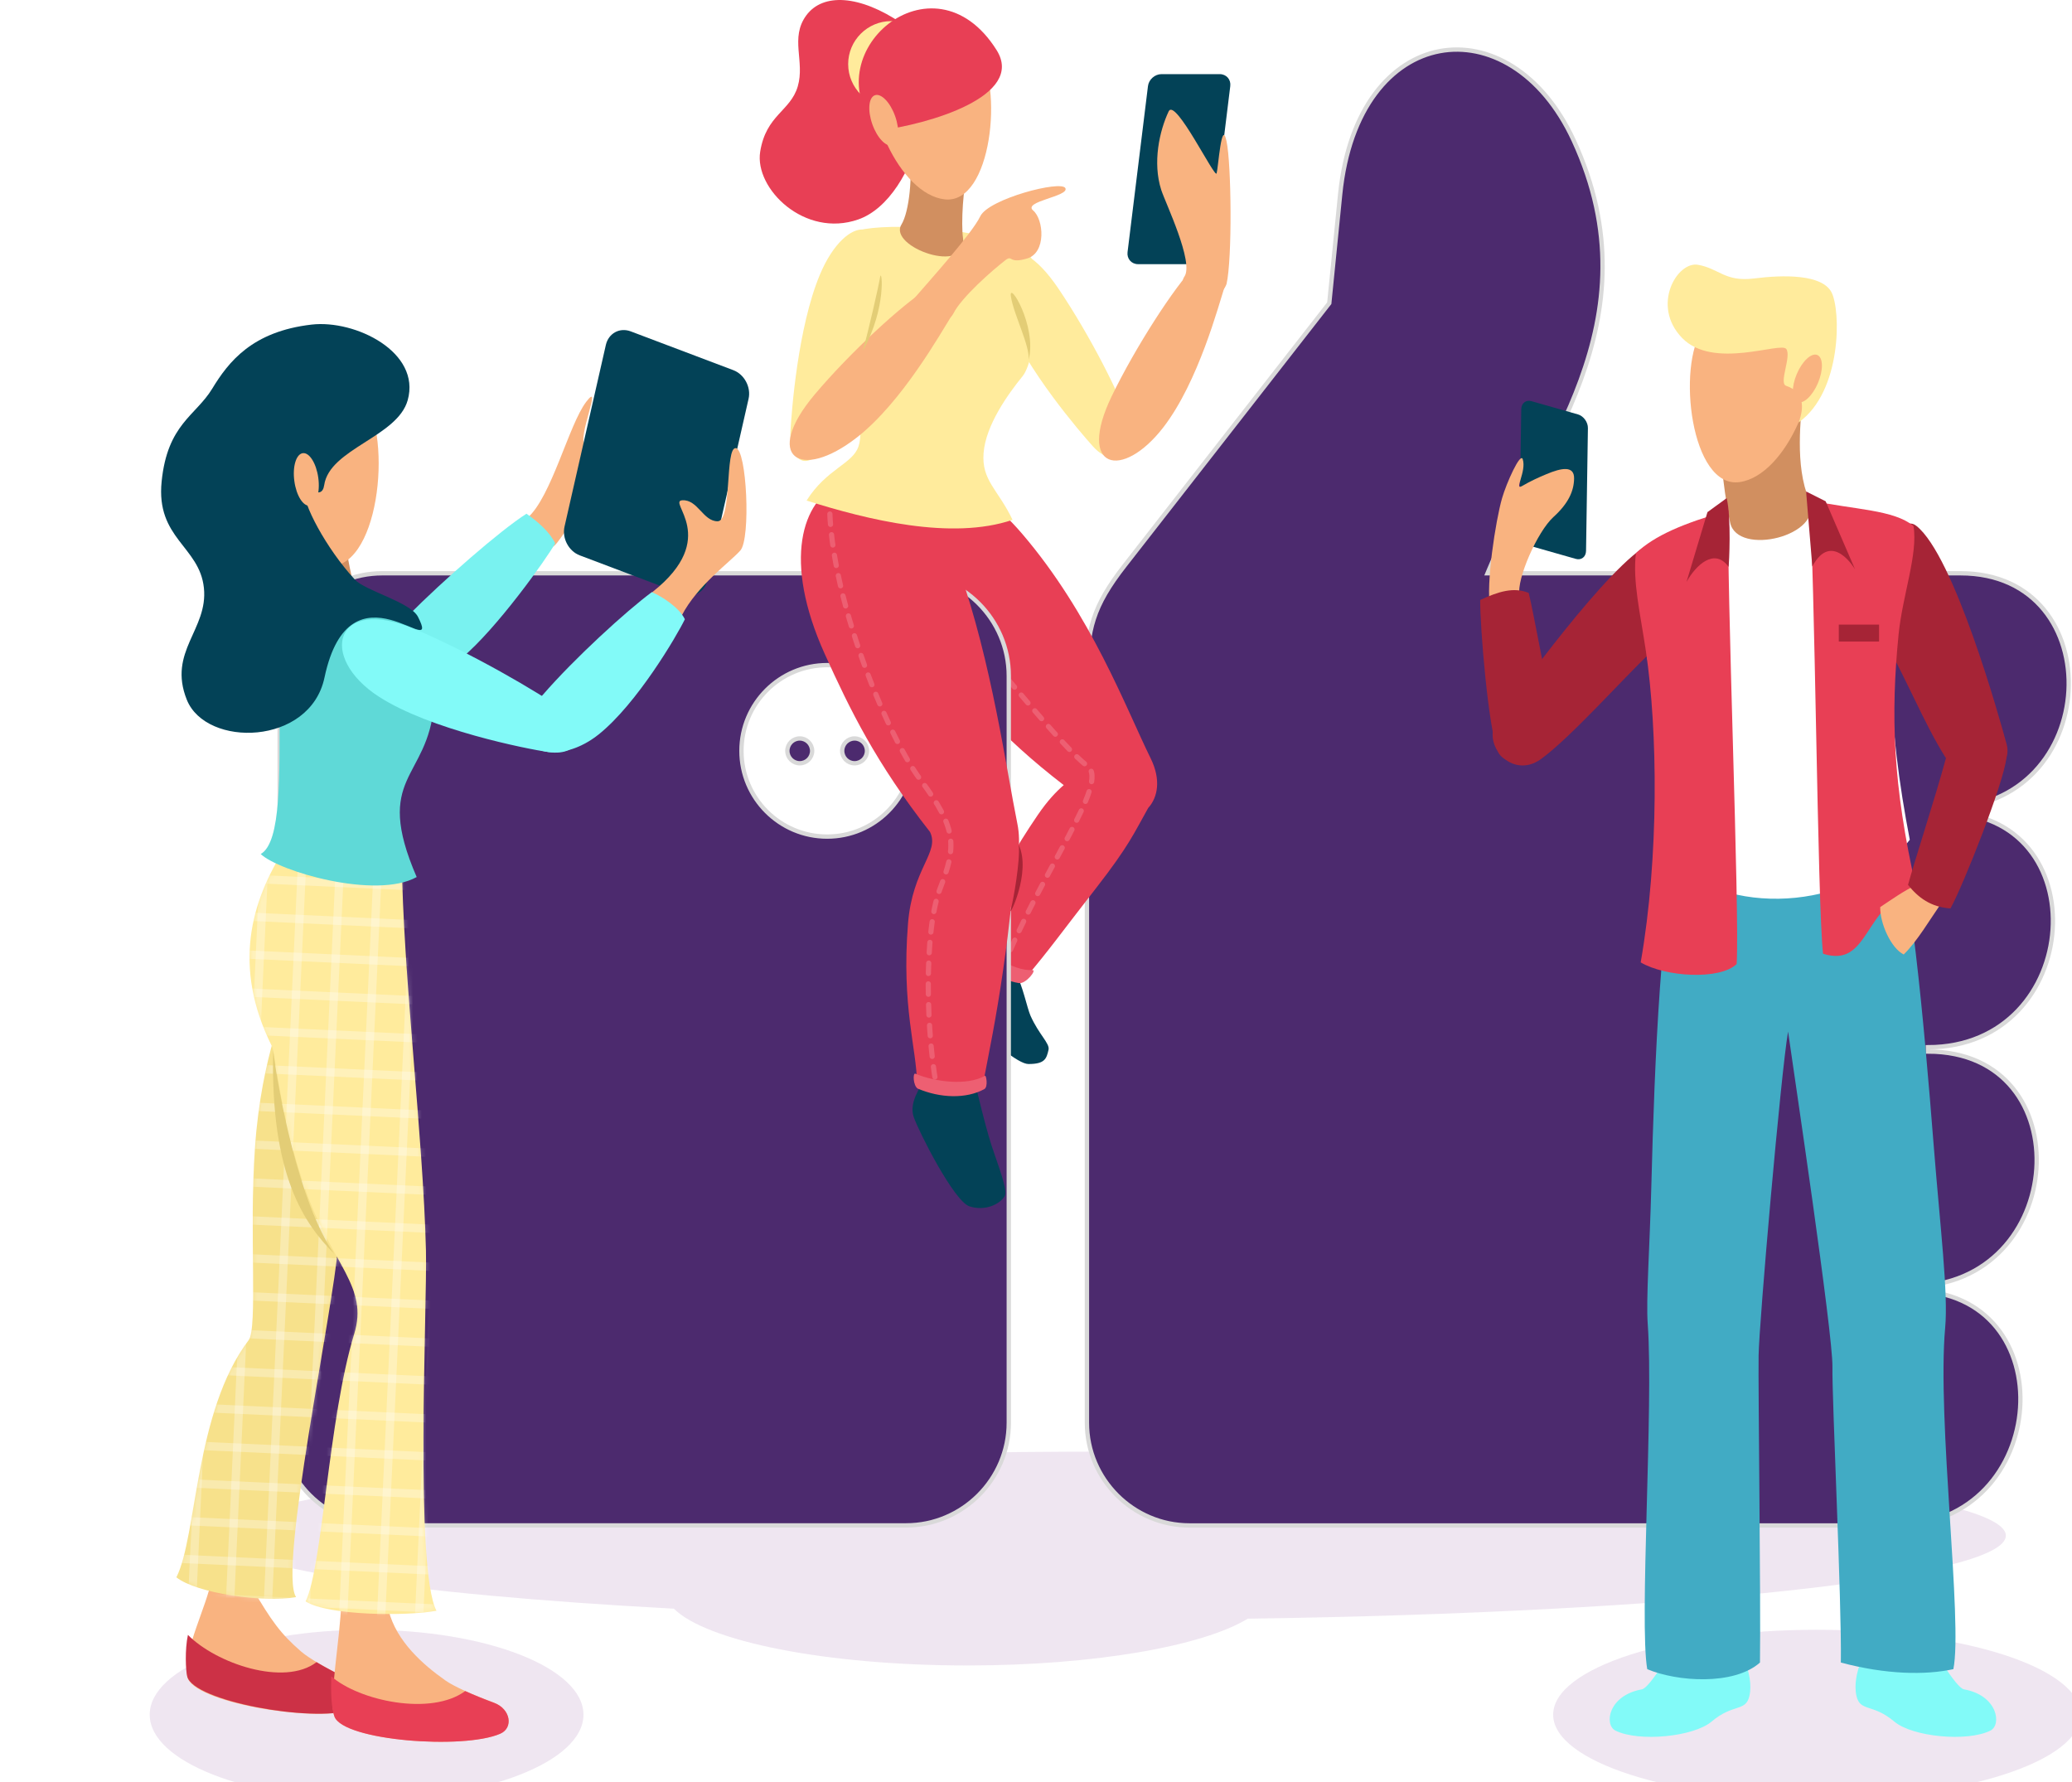 <svg width="479" height="412" viewBox="0 0 479 412" fill="none" xmlns="http://www.w3.org/2000/svg">
<g clip-path="url(#clip0_156_408)">
<g opacity="0.15" filter="url(#filter0_d_156_408)">
<path fill-rule="evenodd" clip-rule="evenodd" d="M255.522 331.56C369.391 331.56 461.709 340.254 461.709 350.986C461.709 360.719 385.643 368.781 286.448 370.189C276.074 376.528 250.972 381 221.637 381C188.857 381 161.35 375.41 153.789 367.874C91.424 364.533 49.348 358.22 49.348 350.973C49.334 340.254 141.64 331.56 255.522 331.56Z" fill="#9357A2"/>
</g>
<g opacity="0.15" filter="url(#filter1_d_156_408)">
<path fill-rule="evenodd" clip-rule="evenodd" d="M418.028 412C384.354 412 357.057 403.214 357.057 392.377C357.057 381.539 384.354 372.753 418.028 372.753C451.702 372.753 478.999 381.539 478.999 392.377C478.999 403.214 451.702 412 418.028 412Z" fill="#9357A2"/>
</g>
<g opacity="0.15" filter="url(#filter2_d_156_408)">
<path fill-rule="evenodd" clip-rule="evenodd" d="M82.746 412C55.054 412 32.609 403.214 32.609 392.377C32.609 381.539 55.054 372.753 82.746 372.753C110.438 372.753 132.883 381.539 132.883 392.377C132.883 403.214 110.438 412 82.746 412Z" fill="#9357A2"/>
</g>
<path d="M307.21 70.2L307.299 70.086L307.313 69.942L309.812 44.965C311.823 24.875 321.74 13.914 332.81 11.829C343.883 9.743 356.412 16.48 363.783 32.42C373.497 53.426 371.367 71.599 365.429 87.855C362.456 95.992 358.53 103.646 354.648 110.941C354.119 111.936 353.59 112.925 353.064 113.908C349.744 120.116 346.556 126.077 344.17 131.833L343.884 132.524H344.632H453.202C461.986 132.524 468.398 135.918 472.532 140.978C476.675 146.049 478.559 152.831 478.194 159.637C477.464 173.245 467.771 186.804 449.442 186.804V187.304V187.804C458.436 187.804 464.913 191.201 469.037 196.257C473.171 201.326 474.975 208.105 474.522 214.911C473.617 228.523 463.715 242.084 445.681 242.084V242.584V243.084C454.675 243.084 461.154 246.48 465.279 251.535C469.413 256.602 471.218 263.38 470.767 270.184C469.863 283.792 459.961 297.35 441.92 297.35V297.85V298.35C450.915 298.35 457.393 301.747 461.518 306.804C465.653 311.872 467.458 318.651 467.006 325.457C466.103 339.069 456.201 352.63 438.16 352.63H437.841H437.523H437.204H436.885H436.567H436.248H435.929H435.611H435.292H434.973H434.655H434.336H434.017H433.699H433.38H433.061H432.743H432.424H432.105H431.787H431.468H431.149H430.831H430.512H430.193H429.875H429.556H429.237H428.919H428.6H428.281H427.963H427.644H427.325H427.007H426.688H426.369H426.051H425.732H425.413H425.095H424.776H424.457H424.139H423.82H423.501H423.183H422.864H422.545H422.227H421.908H421.589H421.271H420.952H420.633H420.315H419.996H419.677H419.359H419.04H418.721H418.403H418.084H417.765H417.447H417.128H416.809H416.491H416.172H415.853H415.535H415.216H414.897H414.579H414.26H413.941H413.623H413.304H412.985H412.667H412.348H412.029H411.711H411.392H411.073H410.755H410.436H410.117H409.799H409.48H409.161H408.843H408.524H408.205H407.887H407.568H407.249H406.93H406.612H406.293H405.974H405.656H405.337H405.018H404.7H404.381H404.062H403.744H403.425H403.106H402.788H402.469H402.15H401.832H401.513H401.194H400.876H400.557H400.238H399.919H399.601H399.282H398.963H398.645H398.326H398.007H397.689H397.37H397.051H396.733H396.414H396.095H395.777H395.458H395.139H394.821H394.502H394.183H393.865H393.546H393.227H392.908H392.59H392.271H391.952H391.634H391.315H390.996H390.678H390.359H390.04H389.722H389.403H389.084H388.766H388.447H388.128H387.809H387.491H387.172H386.853H386.535H386.216H385.897H385.579H385.26H384.941H384.623H384.304H383.985H383.667H383.348H383.029H382.71H382.392H382.073H381.754H381.436H381.117H380.798H380.48H380.161H379.842H379.524H379.205H378.886H378.567H378.249H377.93H377.611H377.293H376.974H376.655H376.337H376.018H375.699H375.381H375.062H374.743H374.425H374.106H373.787H373.468H373.15H372.831H372.512H372.194H371.875H371.556H371.238H370.919H370.6H370.282H369.963H369.644H369.325H369.007H368.688H368.369H368.051H367.732H367.413H367.095H366.776H366.457H366.139H365.82H365.501H365.182H364.864H364.545H364.226H363.908H363.589H363.27H362.952H362.633H362.314H361.996H361.677H361.358H361.039H360.721H360.402H360.083H359.765H359.446H359.127H358.809H358.49H358.171H357.853H357.534H357.215H356.896H356.578H356.259H355.94H355.622H355.303H354.984H354.666H354.347H354.028H353.709H353.391H353.072H352.753H352.435H352.116H351.797H351.479H351.16H350.841H350.523H350.204H349.885H349.566H349.248H348.929H348.61H348.292H347.973H347.654H347.336H347.017H346.698H346.38H346.061H345.742H345.423H345.105H344.786H344.467H344.149H343.83H343.511H343.193H342.874H342.555H342.237H341.918H341.599H341.28H340.962H340.643H340.324H340.006H339.687H339.368H339.05H338.731H338.412H338.094H337.775H337.456H337.138H336.819H336.5H336.181H335.863H335.544H335.225H334.907H334.588H334.269H333.951H333.632H333.313H332.995H332.676H332.357H332.038H331.72H331.401H331.082H330.764H330.445H330.126H329.808H329.489H329.17H328.852H328.533H328.214H327.896H327.577H327.258H326.939H326.621H326.302H325.983H325.665H325.346H325.027H324.709H324.39H324.071H323.753H323.434H323.115H322.797H322.478H322.159H321.84H321.522H321.203H320.884H320.566H320.247H319.928H319.61H319.291H318.972H318.654H318.335H318.016H317.698H317.379H317.06H316.741H316.423H316.104H315.785H315.467H315.148H314.829H314.511H314.192H313.873H313.555H313.236H312.917H312.599H312.28H311.961H311.643H311.324H311.005H310.687H310.368H310.049H309.73H309.412H309.093H308.774H308.456H308.137H307.818H307.5H307.181H306.862H306.544H306.225H305.906H305.588H305.269H304.95H304.632H304.313H303.994H303.676H303.357H303.038H302.72H302.401H302.082H301.764H301.445H301.126H300.807H300.489H300.17H299.851H299.533H299.214H298.895H298.577H298.258H297.939H297.621H297.302H296.983H296.665H296.346H296.027H295.709H295.39H295.071H294.753H294.434H294.115H293.797H293.478H293.159H292.841H292.522H292.203H291.885H291.566H291.247H290.929H290.61H290.291H289.973H289.654H289.335H289.017H288.698H288.379H288.061H287.742H287.423H287.105H286.786H286.467H286.149H285.83H285.511H285.193H284.874H284.555H284.237H283.918H283.599H283.281H282.962H282.643H282.325H282.006H281.687H281.369H281.05H280.731H280.413H280.094H279.775H279.457H279.138H278.819H278.501H278.182H277.863H277.545H277.226H276.908H276.589H276.27H275.952H275.633H275.314H274.996C261.952 352.63 251.275 341.95 251.275 328.903V156.251C251.275 150.903 251.617 146.894 252.87 143.043C254.122 139.193 256.297 135.464 260.019 130.701L260.019 130.701L307.21 70.2Z" fill="#4C2A6E" stroke="#D9D9D9"/>
<path fill-rule="evenodd" clip-rule="evenodd" d="M224.557 235.902C229.08 240.611 235.365 245.95 237.732 245.964C241.545 245.977 241.926 244.754 242.4 242.662C242.728 241.202 240.138 239.124 238.218 234.771C237.429 232.982 236.535 228.103 234.563 224.223C228.975 213.188 215.55 226.551 224.557 235.902Z" fill="#034257"/>
<path fill-rule="evenodd" clip-rule="evenodd" d="M214.643 149.819C223.242 160.42 230.869 169.916 245.911 181.49C244.202 182.964 242.19 185.055 239.928 188.369C229.054 204.323 228.121 210.873 224.123 218.028C227.253 220.908 231.395 225.906 237.404 225.67C242.453 219.738 245.148 215.884 253.472 205.191C261.032 195.472 262.229 192.473 265.437 186.778C267.672 184.318 268.435 180.241 266.016 175.322C260.256 163.643 252.275 142.073 236.299 123.396C211.869 94.829 184.532 112.703 214.643 149.819Z" fill="#E83F55"/>
<mask id="mask0_156_408" style="mask-type:luminance" maskUnits="userSpaceOnUse" x="201" y="109" width="67" height="117">
<path d="M214.643 149.819C223.242 160.42 230.869 169.916 245.911 181.49C244.202 182.964 242.19 185.055 239.928 188.369C229.054 204.323 228.121 210.873 224.123 218.028C227.253 220.908 231.395 225.906 237.404 225.67C242.453 219.738 245.148 215.884 253.472 205.191C261.032 195.472 262.229 192.473 265.437 186.778C267.672 184.318 268.435 180.241 266.016 175.322C260.256 163.643 252.275 142.073 236.299 123.396C211.869 94.829 184.532 112.703 214.643 149.819Z" fill="white"/>
</mask>
<g mask="url(#mask0_156_408)">
<path d="M220.572 142.362C229.632 152.713 245.923 173.152 251.354 177.032C256.784 180.912 240.743 201.101 231.696 224.131" stroke="#ED5F72" stroke-width="1.2" stroke-miterlimit="22.926" stroke-linecap="round" stroke-linejoin="round" stroke-dasharray="2.4 2.4"/>
</g>
<path fill-rule="evenodd" clip-rule="evenodd" d="M222.938 219.238C222.333 218.62 222.333 217.62 222.951 217.015C223.569 216.41 224.569 216.41 225.174 217.028C228.264 220.159 233.957 224.473 238.638 224.249C239.835 224.104 237.165 227.498 235.574 227.261C230.683 226.524 226.252 222.605 222.938 219.238Z" fill="#ED5F72"/>
<path d="M88.373 132.524H209.487C222.53 132.524 233.207 143.204 233.207 156.251V328.89C233.207 341.937 222.53 352.617 209.487 352.617H88.373C75.329 352.617 64.652 341.937 64.652 328.89V156.251C64.652 143.204 75.329 132.524 88.373 132.524ZM191.223 153.752C180.283 153.752 171.407 162.63 171.407 173.573C171.407 184.515 180.283 193.394 191.223 193.394C202.163 193.394 211.039 184.515 211.039 173.573C211.039 162.63 202.163 153.752 191.223 153.752ZM194.695 173.573C194.695 171.994 195.983 170.706 197.561 170.706C199.135 170.706 200.414 171.991 200.427 173.574C200.426 175.164 199.139 176.44 197.561 176.44C195.971 176.44 194.695 175.152 194.695 173.573ZM182.019 173.573C182.019 171.994 183.307 170.706 184.885 170.706C186.459 170.706 187.739 171.991 187.751 173.574C187.751 175.164 186.464 176.44 184.885 176.44C183.307 176.44 182.019 175.151 182.019 173.573Z" fill="#4C2A6E" stroke="#D9D9D9"/>
<path fill-rule="evenodd" clip-rule="evenodd" d="M213.971 241.518C214.444 244.319 215.352 246.792 213.958 249.186C212.564 251.58 210.132 254.96 211.223 258.195C212.314 261.431 220.506 277.687 224.122 278.871C227.738 280.055 231.17 278.358 232.261 276.517C233.037 275.228 230.88 269.783 229.237 264.837C227.712 260.234 224.345 246.411 223.333 240.453C222.321 234.508 213.261 237.309 213.971 241.518Z" fill="#034257"/>
<path fill-rule="evenodd" clip-rule="evenodd" d="M234.577 203.047C233.656 208.953 233.682 211.833 231.947 223.92C230.198 236.007 228.725 242.767 227.279 250.422C222.177 253.618 216.142 251.514 212 250.554C211.921 242.36 208.371 232.772 209.909 213.516C210.935 200.653 217.299 197.063 214.998 192.315C202.52 176.453 196.458 163.971 190.686 151.227C170.989 107.679 209.212 96.236 221.704 131.695C229.278 153.186 232.604 177.676 235.195 190.434C236.141 195.064 235.103 199.693 234.577 203.047Z" fill="#E83F55"/>
<mask id="mask1_156_408" style="mask-type:luminance" maskUnits="userSpaceOnUse" x="185" y="110" width="51" height="143">
<path d="M234.577 203.047C233.656 208.953 233.682 211.833 231.947 223.92C230.198 236.007 228.725 242.767 227.279 250.422C222.177 253.618 216.142 251.514 212 250.554C211.921 242.36 208.371 232.772 209.909 213.516C210.935 200.653 217.299 197.063 214.998 192.315C202.52 176.453 196.458 163.971 190.686 151.227C170.989 107.679 209.212 96.236 221.704 131.695C229.278 153.186 232.604 177.676 235.195 190.434C236.141 195.064 235.103 199.693 234.577 203.047Z" fill="white"/>
</mask>
<g mask="url(#mask1_156_408)">
<path d="M192.356 109.257C188.608 129.92 204.098 168.68 212.776 180.241C221.454 191.802 221.046 195.774 217.299 205.48C213.538 215.2 213.972 239.492 216.944 253.526" stroke="#ED5F72" stroke-width="1.2" stroke-miterlimit="22.926" stroke-linecap="round" stroke-linejoin="round" stroke-dasharray="2.4 2.4"/>
</g>
<path fill-rule="evenodd" clip-rule="evenodd" d="M400.133 377.646C401.803 380.237 405.616 386.932 404.419 392.074C403.551 395.77 400.672 393.745 395.688 397.966C391.507 401.504 378.884 402.728 373.48 400.071C370.784 398.742 371.758 391.916 379.568 390.522C381.461 390.18 386.958 380.632 389.127 377.357C390.705 374.989 398.108 374.503 400.133 377.646Z" fill="#82FAF8"/>
<path fill-rule="evenodd" clip-rule="evenodd" d="M433.466 377.646C431.796 380.237 427.983 386.932 429.18 392.074C430.047 395.77 432.927 393.745 437.91 397.966C442.092 401.504 454.715 402.728 460.119 400.071C462.814 398.742 461.841 391.916 454.031 390.522C452.137 390.18 446.641 380.632 444.472 377.357C442.894 374.989 435.504 374.503 433.466 377.646Z" fill="#82FAF8"/>
<path fill-rule="evenodd" clip-rule="evenodd" d="M437.095 189.474C436.806 190.526 390.995 186.659 388.629 193.841C383.987 207.966 382.488 245.543 381.752 274.176C381.397 288.315 380.489 300.283 380.923 306.149C382.291 325.036 378.925 375.134 380.805 385.853C387.642 388.76 400.831 389.68 406.866 384.327C407.076 370.031 406.432 320.985 406.55 313.33C406.669 305.676 411.692 248.173 413.362 238.467C414.742 248.173 423.736 308.293 423.618 315.948C423.499 323.603 425.774 370.031 425.564 384.327C435.938 387.089 445.05 387.273 451.572 385.853C453.781 375.134 447.759 328.009 449.679 306.952C450.415 298.837 448.522 283.698 447.062 265.206C444.735 235.718 441.54 200.141 437.095 189.474Z" fill="#41ABC4"/>
<path fill-rule="evenodd" clip-rule="evenodd" d="M407.287 117.096C399.516 117.793 383.908 122.16 378.464 128.276C374.743 132.458 387.484 173.349 386.538 199.47C401.304 212.675 429.626 209.532 441.5 194.13C439.054 181.477 437.148 167.286 437.542 157.816C438.502 134.826 446.26 124.593 443.63 122.436C438.265 118.043 418.318 116.097 407.287 117.096Z" fill="white"/>
<path fill-rule="evenodd" clip-rule="evenodd" d="M416.675 91.37C416.439 96.486 414.795 107.482 418.266 115.649C421.738 123.817 401.659 128.762 399.963 120.792C398.28 112.822 396.807 98.13 397.386 92.869C397.978 87.621 416.386 86.622 416.675 91.37Z" fill="#D18F60"/>
<path fill-rule="evenodd" clip-rule="evenodd" d="M402.197 111.441C413.137 109.823 421.855 88.187 417.963 78.349C413.689 67.564 400.58 66.591 393.677 76.087C387.576 84.505 390.876 113.111 402.197 111.441Z" fill="#F9B380"/>
<path fill-rule="evenodd" clip-rule="evenodd" d="M443.025 121.568C451.742 128.434 462.196 165.8 463.892 172.047C465.588 178.294 456.121 184.108 451.309 177.4C446.496 170.705 442.052 160.065 437.923 152.239C433.794 144.44 437.095 116.899 443.025 121.568Z" fill="#A62436"/>
<path fill-rule="evenodd" clip-rule="evenodd" d="M381.45 125.698C372.285 130.025 349.734 161.157 346.066 166.589C342.397 172.008 349.471 180.372 356.243 175.467C363.015 170.561 375.085 157.001 381.581 150.819C388.077 144.637 388.366 122.436 381.45 125.698Z" fill="#A62436"/>
<path fill-rule="evenodd" clip-rule="evenodd" d="M354.047 92.738L364.803 95.802C366.078 96.171 367.117 97.591 367.091 98.972L366.657 127.355C366.631 128.736 365.566 129.565 364.29 129.196L353.534 126.132C352.259 125.764 351.22 124.343 351.247 122.962L351.68 94.579C351.707 93.198 352.772 92.37 354.047 92.738Z" fill="#034257"/>
<path fill-rule="evenodd" clip-rule="evenodd" d="M344.489 140.534C343.463 135.036 345.777 120.253 347.237 115.189C348.289 111.546 351.471 104.549 352.01 106.127C352.97 108.942 349.893 113.506 351.878 112.348C353.916 111.164 355.494 110.454 357.427 109.639C361.082 108.087 363.936 107.64 363.896 110.599C363.857 113.545 362.555 116.399 359.123 119.516C355.389 122.91 350.603 133.813 351.247 137.614C351.891 141.389 345.961 148.399 344.489 140.534Z" fill="#F9B380"/>
<path fill-rule="evenodd" clip-rule="evenodd" d="M412.914 89.187C411.152 88.595 414.202 82.374 412.94 80.664C411.678 78.941 396.044 85.557 388.851 78.112C381.659 70.668 387.681 60.357 392.546 61.212C397.398 62.066 398.792 65.223 405.524 64.368C412.269 63.513 421.145 63.368 423.38 67.525C425.602 71.681 425.826 90.528 415.806 97.644C417.108 94.211 417.134 90.607 412.914 89.187Z" fill="#FFEB9C"/>
<path fill-rule="evenodd" clip-rule="evenodd" d="M420.106 82.058C421.474 82.61 421.553 85.491 420.29 88.503C419.028 91.501 416.911 93.487 415.544 92.935C414.176 92.383 414.097 89.502 415.359 86.49C416.622 83.492 418.752 81.506 420.106 82.058Z" fill="#F9B380"/>
<path fill-rule="evenodd" clip-rule="evenodd" d="M399.594 117.978C399.055 134.365 402.223 210.952 401.474 222.855C397.621 226.59 385.025 225.867 379.292 222.474C383.565 198.102 383.223 168.877 380.501 150.569C379.16 141.56 377.411 134.418 378.187 127.868C382.645 123.725 389.022 121.042 399.594 117.978Z" fill="#E83F55"/>
<path fill-rule="evenodd" clip-rule="evenodd" d="M418.279 115.649C419.607 131.958 420.12 208.663 421.448 220.474C432.309 223.894 430.574 209.19 442.973 205.336C437.529 181.346 437.082 165.155 438.91 146.676C439.817 137.575 443.446 128.052 442.355 121.581C437.713 117.806 428.982 117.872 418.279 115.649Z" fill="#E83F55"/>
<path fill-rule="evenodd" clip-rule="evenodd" d="M448.969 208.506C446.142 212.583 443.21 217.607 440.094 220.645C437.148 219.186 434.598 213.451 434.663 209.689C437.201 208.019 440.225 205.836 442.947 204.626C446.221 203.153 450.258 206.651 448.969 208.506Z" fill="#F9B380"/>
<path fill-rule="evenodd" clip-rule="evenodd" d="M449.757 175.625C447.64 183.529 442.275 200.101 441.092 204.56C443.472 207.519 446.338 209.676 450.901 210.005C453.886 204.652 463.3 180.78 463.826 175.204C464.365 169.627 451.861 167.799 449.757 175.625Z" fill="#A62436"/>
<path fill-rule="evenodd" clip-rule="evenodd" d="M359.767 168.023C357.834 160.131 354.52 141.507 353.403 137.062C349.879 135.628 346.368 136.772 342.187 138.693C342.134 144.782 344.067 168.614 346.289 173.731C348.498 178.821 361.673 175.822 359.767 168.023Z" fill="#A62436"/>
<path fill-rule="evenodd" clip-rule="evenodd" d="M418.963 130.946L417.529 113.611L422.053 115.886L428.85 131.617C428.85 131.617 423.512 122.476 418.963 130.946Z" fill="#A62436"/>
<path fill-rule="evenodd" clip-rule="evenodd" d="M399.608 131.038C399.739 130.157 400.265 119.924 399.174 115.15C397.78 116.149 396.123 117.386 394.729 118.385C393.073 123.817 390.719 131.801 389.891 134.51C392.008 130.683 396.347 126.513 399.608 131.038Z" fill="#A62436"/>
<path fill-rule="evenodd" clip-rule="evenodd" d="M199.956 52.938C191.12 54.372 193.828 68.55 195.787 80.598C197.733 92.646 199.798 99.038 198.483 103.141C197.181 107.245 191.067 108.363 186.465 115.715C200.56 120.161 219.929 124.961 234.077 120.174C230.737 113.137 226.871 111.099 227.384 104.693C227.897 98.288 232.972 91.173 236.417 86.938C239.862 82.703 241.033 61.698 238.008 59.173C230.632 53.017 208.792 51.505 199.956 52.938Z" fill="#FFEB9C"/>
<path fill-rule="evenodd" clip-rule="evenodd" d="M208.488 5.406C198.745 -1.197 190.251 -1.67 186.398 3.551C182.559 8.786 186.122 14.205 184.426 19.965C182.73 25.739 177.102 26.529 175.735 35.078C174.38 43.627 186.03 55.069 198.416 50.729C212.288 45.889 219.849 15.323 208.488 5.406Z" fill="#E83F55"/>
<path fill-rule="evenodd" clip-rule="evenodd" d="M206.017 24.766C211.487 24.766 215.957 20.307 215.957 14.823C215.957 9.351 211.5 4.879 206.017 4.879C200.547 4.879 196.076 9.338 196.076 14.823C196.089 20.307 200.547 24.766 206.017 24.766Z" fill="#FFEB9C"/>
<path fill-rule="evenodd" clip-rule="evenodd" d="M210.251 34.617C211 40.707 210.225 48.901 208.384 51.926C205.267 57.068 223.873 63.763 222.637 55.122C222.137 51.676 222.65 43.008 223.821 39.286C224.991 35.564 209.83 31.237 210.251 34.617Z" fill="#D18F60"/>
<path fill-rule="evenodd" clip-rule="evenodd" d="M218.39 46.086C207.805 44.889 198.995 24.279 202.572 14.652C206.49 4.09 219.139 2.722 225.963 11.679C232.012 19.61 229.343 47.336 218.39 46.086Z" fill="#F9B380"/>
<path fill-rule="evenodd" clip-rule="evenodd" d="M230.395 11.587C237.088 22.241 214.616 28.764 203.098 30.185C187.503 12.758 215.629 -11.916 230.395 11.587Z" fill="#E83F55"/>
<path fill-rule="evenodd" clip-rule="evenodd" d="M202.256 22.017C200.797 22.53 200.534 25.542 201.665 28.725C202.796 31.921 204.886 34.078 206.346 33.565C207.805 33.052 208.068 30.04 206.937 26.857C205.807 23.674 203.716 21.504 202.256 22.017Z" fill="#F9B380"/>
<path fill-rule="evenodd" clip-rule="evenodd" d="M244.673 66.696C251.76 77.178 259.334 91.843 260.965 97.894C263.2 106.127 257.138 108.179 252.681 103.207C249.565 99.735 237.481 85.701 232.471 73.43C226.62 59.028 234.128 51.097 244.673 66.696Z" fill="#FFEB9C"/>
<path fill-rule="evenodd" clip-rule="evenodd" d="M256.994 91.607C262.49 80.204 271.629 66.17 276.047 61.711C282.043 55.648 285.225 59.752 283.16 66.104C281.727 70.537 277.046 88.279 268.946 98.775C259.44 111.086 248.815 108.573 256.994 91.607Z" fill="#F9B380"/>
<path fill-rule="evenodd" clip-rule="evenodd" d="M281.977 17.138H268.5C266.974 17.138 265.567 18.387 265.383 19.913L260.663 58.292C260.479 59.817 261.57 61.067 263.095 61.067H276.573C278.098 61.067 279.505 59.817 279.689 58.292L284.41 19.913C284.607 18.387 283.516 17.138 281.977 17.138Z" fill="#034257"/>
<path fill-rule="evenodd" clip-rule="evenodd" d="M283.543 65.67C284.884 59.936 284.687 37.971 283.543 32.618C282.399 27.265 281.636 38.734 281.255 40.075C280.874 41.417 271.709 22.504 270.171 25.739C268.027 30.29 266.423 37.563 268.448 43.89C269.408 46.875 276.087 60.698 273.8 63.947C271.499 67.196 281.439 71.404 283.543 65.67Z" fill="#F9B380"/>
<path fill-rule="evenodd" clip-rule="evenodd" d="M202.94 67.327C200.561 79.757 194.223 96.841 191.106 102.287C186.873 109.691 182.376 106.548 182.731 99.867C182.981 95.211 184.427 75.706 189.542 63.487C195.564 49.124 206.478 48.822 202.94 67.327Z" fill="#FFEB9C"/>
<path fill-rule="evenodd" clip-rule="evenodd" d="M188.344 91.186C196.496 81.505 208.83 70.168 214.208 66.946C221.518 62.553 224.148 66.433 220.006 72.97C217.508 76.915 208.58 92.922 198.14 101.09C184.925 111.427 176.22 105.588 188.344 91.186Z" fill="#F9B380"/>
<path fill-rule="evenodd" clip-rule="evenodd" d="M211.026 69.353C214.839 64.921 224.7 54.017 226.62 49.992C228.527 45.981 245.344 41.588 246.291 43.495C247.251 45.402 236.364 46.547 238.835 48.651C241.321 50.755 241.886 58.397 237.494 59.738C233.103 61.08 234.128 58.844 232.458 60.12C229.46 62.435 222.268 68.708 220.361 72.536C218.468 76.363 206.502 74.627 211.026 69.353Z" fill="#F9B380"/>
<path fill-rule="evenodd" clip-rule="evenodd" d="M237.81 83.163C238.086 79.901 234.352 72.707 233.708 68.603C233.05 64.499 239.769 75.324 237.81 83.163Z" fill="#E3CD76"/>
<path fill-rule="evenodd" clip-rule="evenodd" d="M199.455 81.111C200.665 76.915 203.097 66.275 203.465 64.039C203.847 61.79 205.056 71.128 199.455 81.111Z" fill="#E3CD76"/>
<path fill-rule="evenodd" clip-rule="evenodd" d="M48.9 365.072C47.94 371.122 42.26 381.513 43.285 387.55C44.285 393.429 72.187 398.177 81.049 395.31C84.257 394.271 83.994 389.851 80.339 388.063C75.71 385.787 71.516 383.42 69.636 381.802C64.902 377.698 62.746 374.713 58.249 367.006C55.146 361.705 49.715 359.943 48.9 365.072Z" fill="#F9B380"/>
<path fill-rule="evenodd" clip-rule="evenodd" d="M43.444 377.935C42.707 381.355 42.931 386.208 43.286 387.549C44.798 393.31 72.187 398.177 81.049 395.309C84.258 394.27 83.995 389.851 80.339 388.062C77.696 386.76 75.185 385.432 73.173 384.235C65.731 389.917 49.965 384.551 43.444 377.935Z" fill="#CC3146"/>
<path fill-rule="evenodd" clip-rule="evenodd" d="M91.806 185.318C92.648 224.749 79.078 274.347 78.131 288.249C77.171 302.151 64.233 363.112 68.454 369.202C60.906 370.544 45.43 368.334 40.775 364.625C45.601 355.076 44.944 326.351 57.474 309.806C59.618 306.965 57.58 284.671 58.921 265.495C60.486 243.11 66.521 231.983 66.232 230.233C62.274 205.862 67.638 194.735 74.371 177.426C82.05 157.619 91.609 176.216 91.806 185.318Z" fill="#F7E18B"/>
<mask id="mask2_156_408" style="mask-type:luminance" maskUnits="userSpaceOnUse" x="40" y="168" width="52" height="202">
<path d="M91.806 185.318C92.648 224.749 79.078 274.347 78.131 288.249C77.171 302.151 64.233 363.112 68.454 369.202C60.906 370.544 45.43 368.334 40.775 364.625C45.601 355.076 44.944 326.351 57.474 309.806C59.618 306.965 57.58 284.671 58.921 265.495C60.486 243.11 66.521 231.983 66.232 230.233C62.274 205.862 67.638 194.735 74.371 177.426C82.05 157.619 91.609 176.216 91.806 185.318Z" fill="white"/>
</mask>
<g mask="url(#mask2_156_408)">
<path opacity="0.3" d="M142.508 294.812L3.695 288.394" stroke="white" stroke-width="1.92" stroke-miterlimit="22.926"/>
<path opacity="0.3" d="M142.1 303.558L3.287 297.153" stroke="white" stroke-width="1.92" stroke-miterlimit="22.926"/>
<path opacity="0.3" d="M44.233 184.029L34.91 386.05" stroke="white" stroke-width="1.92" stroke-miterlimit="22.926"/>
<path opacity="0.3" d="M141.705 312.318L2.893 305.912" stroke="white" stroke-width="1.92" stroke-miterlimit="22.926"/>
<path opacity="0.3" d="M52.99 184.437L43.654 386.458" stroke="white" stroke-width="1.92" stroke-miterlimit="22.926"/>
<path opacity="0.3" d="M141.297 321.077L2.484 314.659" stroke="white" stroke-width="1.92" stroke-miterlimit="22.926"/>
<path opacity="0.3" d="M61.748 184.831L52.412 386.852" stroke="white" stroke-width="1.92" stroke-miterlimit="22.926"/>
<path opacity="0.3" d="M140.891 329.837L2.078 323.418" stroke="white" stroke-width="1.92" stroke-miterlimit="22.926"/>
<path opacity="0.3" d="M70.49 185.239L61.168 387.26" stroke="white" stroke-width="1.92" stroke-miterlimit="22.926"/>
<path opacity="0.3" d="M140.482 338.583L1.67 332.178" stroke="white" stroke-width="1.92" stroke-miterlimit="22.926"/>
<path opacity="0.3" d="M79.248 185.646L69.926 387.668" stroke="white" stroke-width="1.92" stroke-miterlimit="22.926"/>
<path opacity="0.3" d="M140.088 347.342L1.275 340.937" stroke="white" stroke-width="1.92" stroke-miterlimit="22.926"/>
<path opacity="0.3" d="M88.006 186.054L78.67 388.076" stroke="white" stroke-width="1.92" stroke-miterlimit="22.926"/>
<path opacity="0.3" d="M139.68 356.102L0.867 349.684" stroke="white" stroke-width="1.92" stroke-miterlimit="22.926"/>
<path opacity="0.3" d="M96.763 186.449L87.428 388.47" stroke="white" stroke-width="1.92" stroke-miterlimit="22.926"/>
<path opacity="0.3" d="M139.273 364.862L0.461 358.443" stroke="white" stroke-width="1.92" stroke-miterlimit="22.926"/>
<path opacity="0.3" d="M138.865 373.608L0.053 367.203" stroke="white" stroke-width="1.92" stroke-miterlimit="22.926"/>
<path opacity="0.3" d="M146.557 207.243L7.744 200.824" stroke="white" stroke-width="1.92" stroke-miterlimit="22.926"/>
<path opacity="0.3" d="M146.15 216.002L7.338 209.584" stroke="white" stroke-width="1.92" stroke-miterlimit="22.926"/>
<path opacity="0.3" d="M145.742 224.762L6.93 218.344" stroke="white" stroke-width="1.92" stroke-miterlimit="22.926"/>
<path opacity="0.3" d="M145.334 233.508L6.521 227.103" stroke="white" stroke-width="1.92" stroke-miterlimit="22.926"/>
<path opacity="0.3" d="M144.94 242.268L6.127 235.863" stroke="white" stroke-width="1.92" stroke-miterlimit="22.926"/>
<path opacity="0.3" d="M144.533 251.027L5.721 244.609" stroke="white" stroke-width="1.92" stroke-miterlimit="22.926"/>
<path opacity="0.3" d="M144.125 259.787L5.312 253.368" stroke="white" stroke-width="1.92" stroke-miterlimit="22.926"/>
<path opacity="0.3" d="M143.717 268.533L4.904 262.128" stroke="white" stroke-width="1.92" stroke-miterlimit="22.926"/>
<path opacity="0.3" d="M143.322 277.293L4.51 270.887" stroke="white" stroke-width="1.92" stroke-miterlimit="22.926"/>
<path opacity="0.3" d="M142.916 286.052L4.104 279.634" stroke="white" stroke-width="1.92" stroke-miterlimit="22.926"/>
</g>
<path fill-rule="evenodd" clip-rule="evenodd" d="M78.879 370.399C78.709 378.514 75.908 393.021 77.302 396.796C79.379 402.386 107.11 404.503 115.644 400.768C118.734 399.413 118.037 395.047 114.224 393.626C109.398 391.824 104.98 389.891 102.955 388.457C97.84 384.853 91.66 379.474 89.832 372.253C88.32 366.322 78.985 365.204 78.879 370.399Z" fill="#F9B380"/>
<path fill-rule="evenodd" clip-rule="evenodd" d="M92.883 198.299C93.119 224.88 97.84 262.772 98.471 289.104C98.786 302.295 95.815 362.626 100.903 372.358C94 373.647 75.697 373.49 70.648 370.188C74.579 362.152 75.921 327.824 81.877 308.385C85.243 297.416 76.854 292.431 70.779 275.478C64.889 259.05 63.639 243.412 62.877 241.899C53.66 223.46 58.025 208.334 65.783 196.221C76.407 179.61 92.804 189.632 92.883 198.299Z" fill="#FFEB9C"/>
<mask id="mask3_156_408" style="mask-type:luminance" maskUnits="userSpaceOnUse" x="57" y="187" width="44" height="187">
<path d="M92.883 198.299C93.119 224.88 97.84 262.772 98.471 289.104C98.786 302.295 95.815 362.626 100.903 372.358C94 373.647 75.697 373.49 70.648 370.188C74.579 362.152 75.921 327.824 81.877 308.385C85.243 297.416 76.854 292.431 70.779 275.478C64.889 259.05 63.639 243.412 62.877 241.899C53.66 223.46 58.025 208.334 65.783 196.221C76.407 179.61 92.804 189.632 92.883 198.299Z" fill="white"/>
</mask>
<g mask="url(#mask3_156_408)">
<path opacity="0.3" d="M142.506 294.812L3.693 288.394" stroke="white" stroke-width="1.92" stroke-miterlimit="22.926"/>
<path opacity="0.3" d="M142.098 303.558L3.285 297.153" stroke="white" stroke-width="1.92" stroke-miterlimit="22.926"/>
<path opacity="0.3" d="M141.703 312.318L2.891 305.912" stroke="white" stroke-width="1.92" stroke-miterlimit="22.926"/>
<path opacity="0.3" d="M141.295 321.077L2.482 314.659" stroke="white" stroke-width="1.92" stroke-miterlimit="22.926"/>
<path opacity="0.3" d="M61.746 184.831L52.41 386.852" stroke="white" stroke-width="1.92" stroke-miterlimit="22.926"/>
<path opacity="0.3" d="M140.889 329.837L2.076 323.418" stroke="white" stroke-width="1.92" stroke-miterlimit="22.926"/>
<path opacity="0.3" d="M70.489 185.239L61.166 387.26" stroke="white" stroke-width="1.92" stroke-miterlimit="22.926"/>
<path opacity="0.3" d="M140.481 338.583L1.668 332.178" stroke="white" stroke-width="1.92" stroke-miterlimit="22.926"/>
<path opacity="0.3" d="M79.246 185.646L69.924 387.668" stroke="white" stroke-width="1.92" stroke-miterlimit="22.926"/>
<path opacity="0.3" d="M140.086 347.342L1.273 340.937" stroke="white" stroke-width="1.92" stroke-miterlimit="22.926"/>
<path opacity="0.3" d="M88.004 186.054L78.668 388.076" stroke="white" stroke-width="1.92" stroke-miterlimit="22.926"/>
<path opacity="0.3" d="M139.678 356.102L0.865 349.684" stroke="white" stroke-width="1.92" stroke-miterlimit="22.926"/>
<path opacity="0.3" d="M96.761 186.449L87.426 388.47" stroke="white" stroke-width="1.92" stroke-miterlimit="22.926"/>
<path opacity="0.3" d="M139.272 364.862L0.459 358.443" stroke="white" stroke-width="1.92" stroke-miterlimit="22.926"/>
<path opacity="0.3" d="M105.504 186.856L96.182 388.878" stroke="white" stroke-width="1.92" stroke-miterlimit="22.926"/>
<path opacity="0.3" d="M138.863 373.608L0.051 367.203" stroke="white" stroke-width="1.92" stroke-miterlimit="22.926"/>
<path opacity="0.3" d="M146.555 207.243L7.742 200.838" stroke="white" stroke-width="1.92" stroke-miterlimit="22.926"/>
<path opacity="0.3" d="M146.148 216.002L7.336 209.584" stroke="white" stroke-width="1.92" stroke-miterlimit="22.926"/>
<path opacity="0.3" d="M145.74 224.762L6.928 218.344" stroke="white" stroke-width="1.92" stroke-miterlimit="22.926"/>
<path opacity="0.3" d="M145.332 233.508L6.52 227.103" stroke="white" stroke-width="1.92" stroke-miterlimit="22.926"/>
<path opacity="0.3" d="M144.938 242.268L6.125 235.863" stroke="white" stroke-width="1.92" stroke-miterlimit="22.926"/>
<path opacity="0.3" d="M144.531 251.027L5.719 244.609" stroke="white" stroke-width="1.92" stroke-miterlimit="22.926"/>
<path opacity="0.3" d="M144.123 259.787L5.311 253.368" stroke="white" stroke-width="1.92" stroke-miterlimit="22.926"/>
<path opacity="0.3" d="M143.715 268.533L4.902 262.128" stroke="white" stroke-width="1.92" stroke-miterlimit="22.926"/>
<path opacity="0.3" d="M143.32 277.293L4.508 270.887" stroke="white" stroke-width="1.92" stroke-miterlimit="22.926"/>
<path opacity="0.3" d="M142.914 286.052L4.102 279.634" stroke="white" stroke-width="1.92" stroke-miterlimit="22.926"/>
</g>
<path fill-rule="evenodd" clip-rule="evenodd" d="M65.047 118.267C66.533 122.133 67.848 132.432 67.085 139.113C66.336 145.808 85.599 146.847 82.641 137.943C79.669 129.025 79.327 120.029 79.748 115.702C80.182 111.375 64.679 114.466 65.047 118.267Z" fill="#D18F60"/>
<path fill-rule="evenodd" clip-rule="evenodd" d="M75.133 130.867C63.062 129.104 53.187 105.298 57.342 94.461C61.905 82.584 76.329 81.493 84.035 91.936C90.872 101.208 87.611 132.695 75.133 130.867Z" fill="#F9B380"/>
<path fill-rule="evenodd" clip-rule="evenodd" d="M128.228 126.066C130.713 123.949 144.401 100.248 142.771 99.13C141.14 98.025 137.275 104.259 135.276 102.839C133.264 101.418 139.523 87.635 135.513 92.896C131.502 98.157 127.505 114.86 121.93 119.727C116.355 124.606 121.812 131.367 128.228 126.066Z" fill="#F9B380"/>
<path fill-rule="evenodd" clip-rule="evenodd" d="M94.474 142.191C102.416 134.194 115.46 122.752 121.706 118.753C124.427 120.634 127.228 123.159 128.346 125.619C126.268 129.275 114.802 145.387 106.742 152.095C96.355 160.762 83.008 153.726 94.474 142.191Z" fill="#79F2F0"/>
<path fill-rule="evenodd" clip-rule="evenodd" d="M72.173 133.958C78.511 134.221 89.372 138.469 95.105 144.322C101.009 150.359 100.969 155.238 100.338 162.88C98.905 180.372 86.164 179.268 96.328 202.745C86.887 208.006 64.402 201.416 60.273 197.418C69.925 191.999 58.275 134.01 72.173 133.958Z" fill="#5FD9D7"/>
<path fill-rule="evenodd" clip-rule="evenodd" d="M169.528 85.57L145.807 76.6C143.257 75.64 140.679 77.047 140.061 79.73L130.502 121.752C129.897 124.435 131.475 127.421 134.026 128.381L157.747 137.351C160.298 138.311 162.875 136.904 163.493 134.221L173.052 92.198C173.67 89.515 172.079 86.53 169.528 85.57Z" fill="#034257"/>
<path fill-rule="evenodd" clip-rule="evenodd" d="M94.251 92.514C91.871 101.024 76.184 103.733 74.948 112.137C74.37 116.031 70.504 111.848 70.293 113.006C69.754 116.136 75.435 126.855 82.062 134.01C84.442 136.575 94.908 139.192 96.631 142.599C102.298 153.739 80.97 128.539 75.014 156.632C71.674 172.415 47.638 172.902 43.181 161.748C38.723 150.595 48.151 145.545 47.138 135.904C46.126 126.263 36.014 124.514 37.369 111.283C38.71 98.038 45.245 96.118 49.045 89.87C52.845 83.623 58.302 76.613 72.042 75.034C82.154 73.877 97.367 81.387 94.251 92.514Z" fill="#034257"/>
<path fill-rule="evenodd" clip-rule="evenodd" d="M157.601 142.296C161.217 135.312 168.686 130.025 171.145 127.263C173.603 124.514 172.63 103.799 170.093 103.589C167.555 103.378 169.278 120.503 165.898 120.503C162.519 120.503 161.322 115.439 157.733 115.649C154.143 115.86 166.635 124.304 150.909 136.798C135.182 149.306 149.87 153.094 157.601 142.296Z" fill="#F9B380"/>
<path fill-rule="evenodd" clip-rule="evenodd" d="M125.401 160.723C132.778 152.2 144.73 141.297 150.687 136.877C153.119 137.916 157.051 140.481 158.326 143.151C156.498 146.939 147.268 162.669 138.406 169.772C127.86 178.202 114.764 173.007 125.401 160.723Z" fill="#82FAF8"/>
<path fill-rule="evenodd" clip-rule="evenodd" d="M69.992 104.759C68.467 104.97 67.586 107.85 68.046 111.204C68.493 114.558 70.097 117.109 71.636 116.899C73.161 116.688 74.042 113.808 73.582 110.454C73.121 107.1 71.517 104.549 69.992 104.759Z" fill="#F9B380"/>
<path fill-rule="evenodd" clip-rule="evenodd" d="M95.843 145.413C108.702 150.845 123.889 159.631 131.423 164.892C135.973 168.075 134.618 174.993 126.808 173.862C121.693 173.125 99.393 168.68 87.572 161.038C73.489 151.937 77.303 137.574 95.843 145.413Z" fill="#82FAF8"/>
<path fill-rule="evenodd" clip-rule="evenodd" d="M76.579 387.51C76.461 391.232 76.593 394.876 77.316 396.809C79.393 402.399 107.124 404.516 115.658 400.781C118.748 399.426 118.051 395.06 114.238 393.639C111.818 392.745 109.504 391.798 107.545 390.917C99.656 396.743 83.035 393.179 76.579 387.51Z" fill="#E83F55"/>
<path fill-rule="evenodd" clip-rule="evenodd" d="M63.154 242.807C64.193 251.685 69.071 278.161 77.249 289.827C70.465 283.027 62.457 271.887 63.154 242.807Z" fill="#E3CD76"/>
<path fill-rule="evenodd" clip-rule="evenodd" d="M235.509 195.301C235.89 198.917 234.273 208.098 233.655 210.334C233.037 212.557 238.507 201.693 235.509 195.301Z" fill="#A62436"/>
<path fill-rule="evenodd" clip-rule="evenodd" d="M212.156 251.646C211.091 250.975 210.986 247.95 211.604 248.2C215.904 250.028 223.425 251.106 227.685 248.699C227.935 248.265 228.54 251.291 227.514 251.79C223.333 254.039 217.403 253.882 212.156 251.646Z" fill="#ED5F72"/>
<path d="M434.399 144.387H425.09V148.307H434.399V144.387Z" fill="#A62436"/>
</g>
<defs>
<filter id="filter0_d_156_408" x="47.348" y="331.56" width="420.361" height="57.44" filterUnits="userSpaceOnUse" color-interpolation-filters="sRGB">
<feFlood flood-opacity="0" result="BackgroundImageFix"/>
<feColorMatrix in="SourceAlpha" type="matrix" values="0 0 0 0 0 0 0 0 0 0 0 0 0 0 0 0 0 0 127 0" result="hardAlpha"/>
<feOffset dx="2" dy="4"/>
<feGaussianBlur stdDeviation="2"/>
<feComposite in2="hardAlpha" operator="out"/>
<feColorMatrix type="matrix" values="0 0 0 0 0 0 0 0 0 0 0 0 0 0 0 0 0 0 0.25 0"/>
<feBlend mode="normal" in2="BackgroundImageFix" result="effect1_dropShadow_156_408"/>
<feBlend mode="normal" in="SourceGraphic" in2="effect1_dropShadow_156_408" result="shape"/>
</filter>
<filter id="filter1_d_156_408" x="355.057" y="372.753" width="129.943" height="47.247" filterUnits="userSpaceOnUse" color-interpolation-filters="sRGB">
<feFlood flood-opacity="0" result="BackgroundImageFix"/>
<feColorMatrix in="SourceAlpha" type="matrix" values="0 0 0 0 0 0 0 0 0 0 0 0 0 0 0 0 0 0 127 0" result="hardAlpha"/>
<feOffset dx="2" dy="4"/>
<feGaussianBlur stdDeviation="2"/>
<feComposite in2="hardAlpha" operator="out"/>
<feColorMatrix type="matrix" values="0 0 0 0 0 0 0 0 0 0 0 0 0 0 0 0 0 0 0.25 0"/>
<feBlend mode="normal" in2="BackgroundImageFix" result="effect1_dropShadow_156_408"/>
<feBlend mode="normal" in="SourceGraphic" in2="effect1_dropShadow_156_408" result="shape"/>
</filter>
<filter id="filter2_d_156_408" x="30.609" y="372.753" width="108.273" height="47.247" filterUnits="userSpaceOnUse" color-interpolation-filters="sRGB">
<feFlood flood-opacity="0" result="BackgroundImageFix"/>
<feColorMatrix in="SourceAlpha" type="matrix" values="0 0 0 0 0 0 0 0 0 0 0 0 0 0 0 0 0 0 127 0" result="hardAlpha"/>
<feOffset dx="2" dy="4"/>
<feGaussianBlur stdDeviation="2"/>
<feComposite in2="hardAlpha" operator="out"/>
<feColorMatrix type="matrix" values="0 0 0 0 0 0 0 0 0 0 0 0 0 0 0 0 0 0 0.25 0"/>
<feBlend mode="normal" in2="BackgroundImageFix" result="effect1_dropShadow_156_408"/>
<feBlend mode="normal" in="SourceGraphic" in2="effect1_dropShadow_156_408" result="shape"/>
</filter>
<clipPath id="clip0_156_408">
<rect width="479" height="412" fill="white"/>
</clipPath>
</defs>
</svg>
